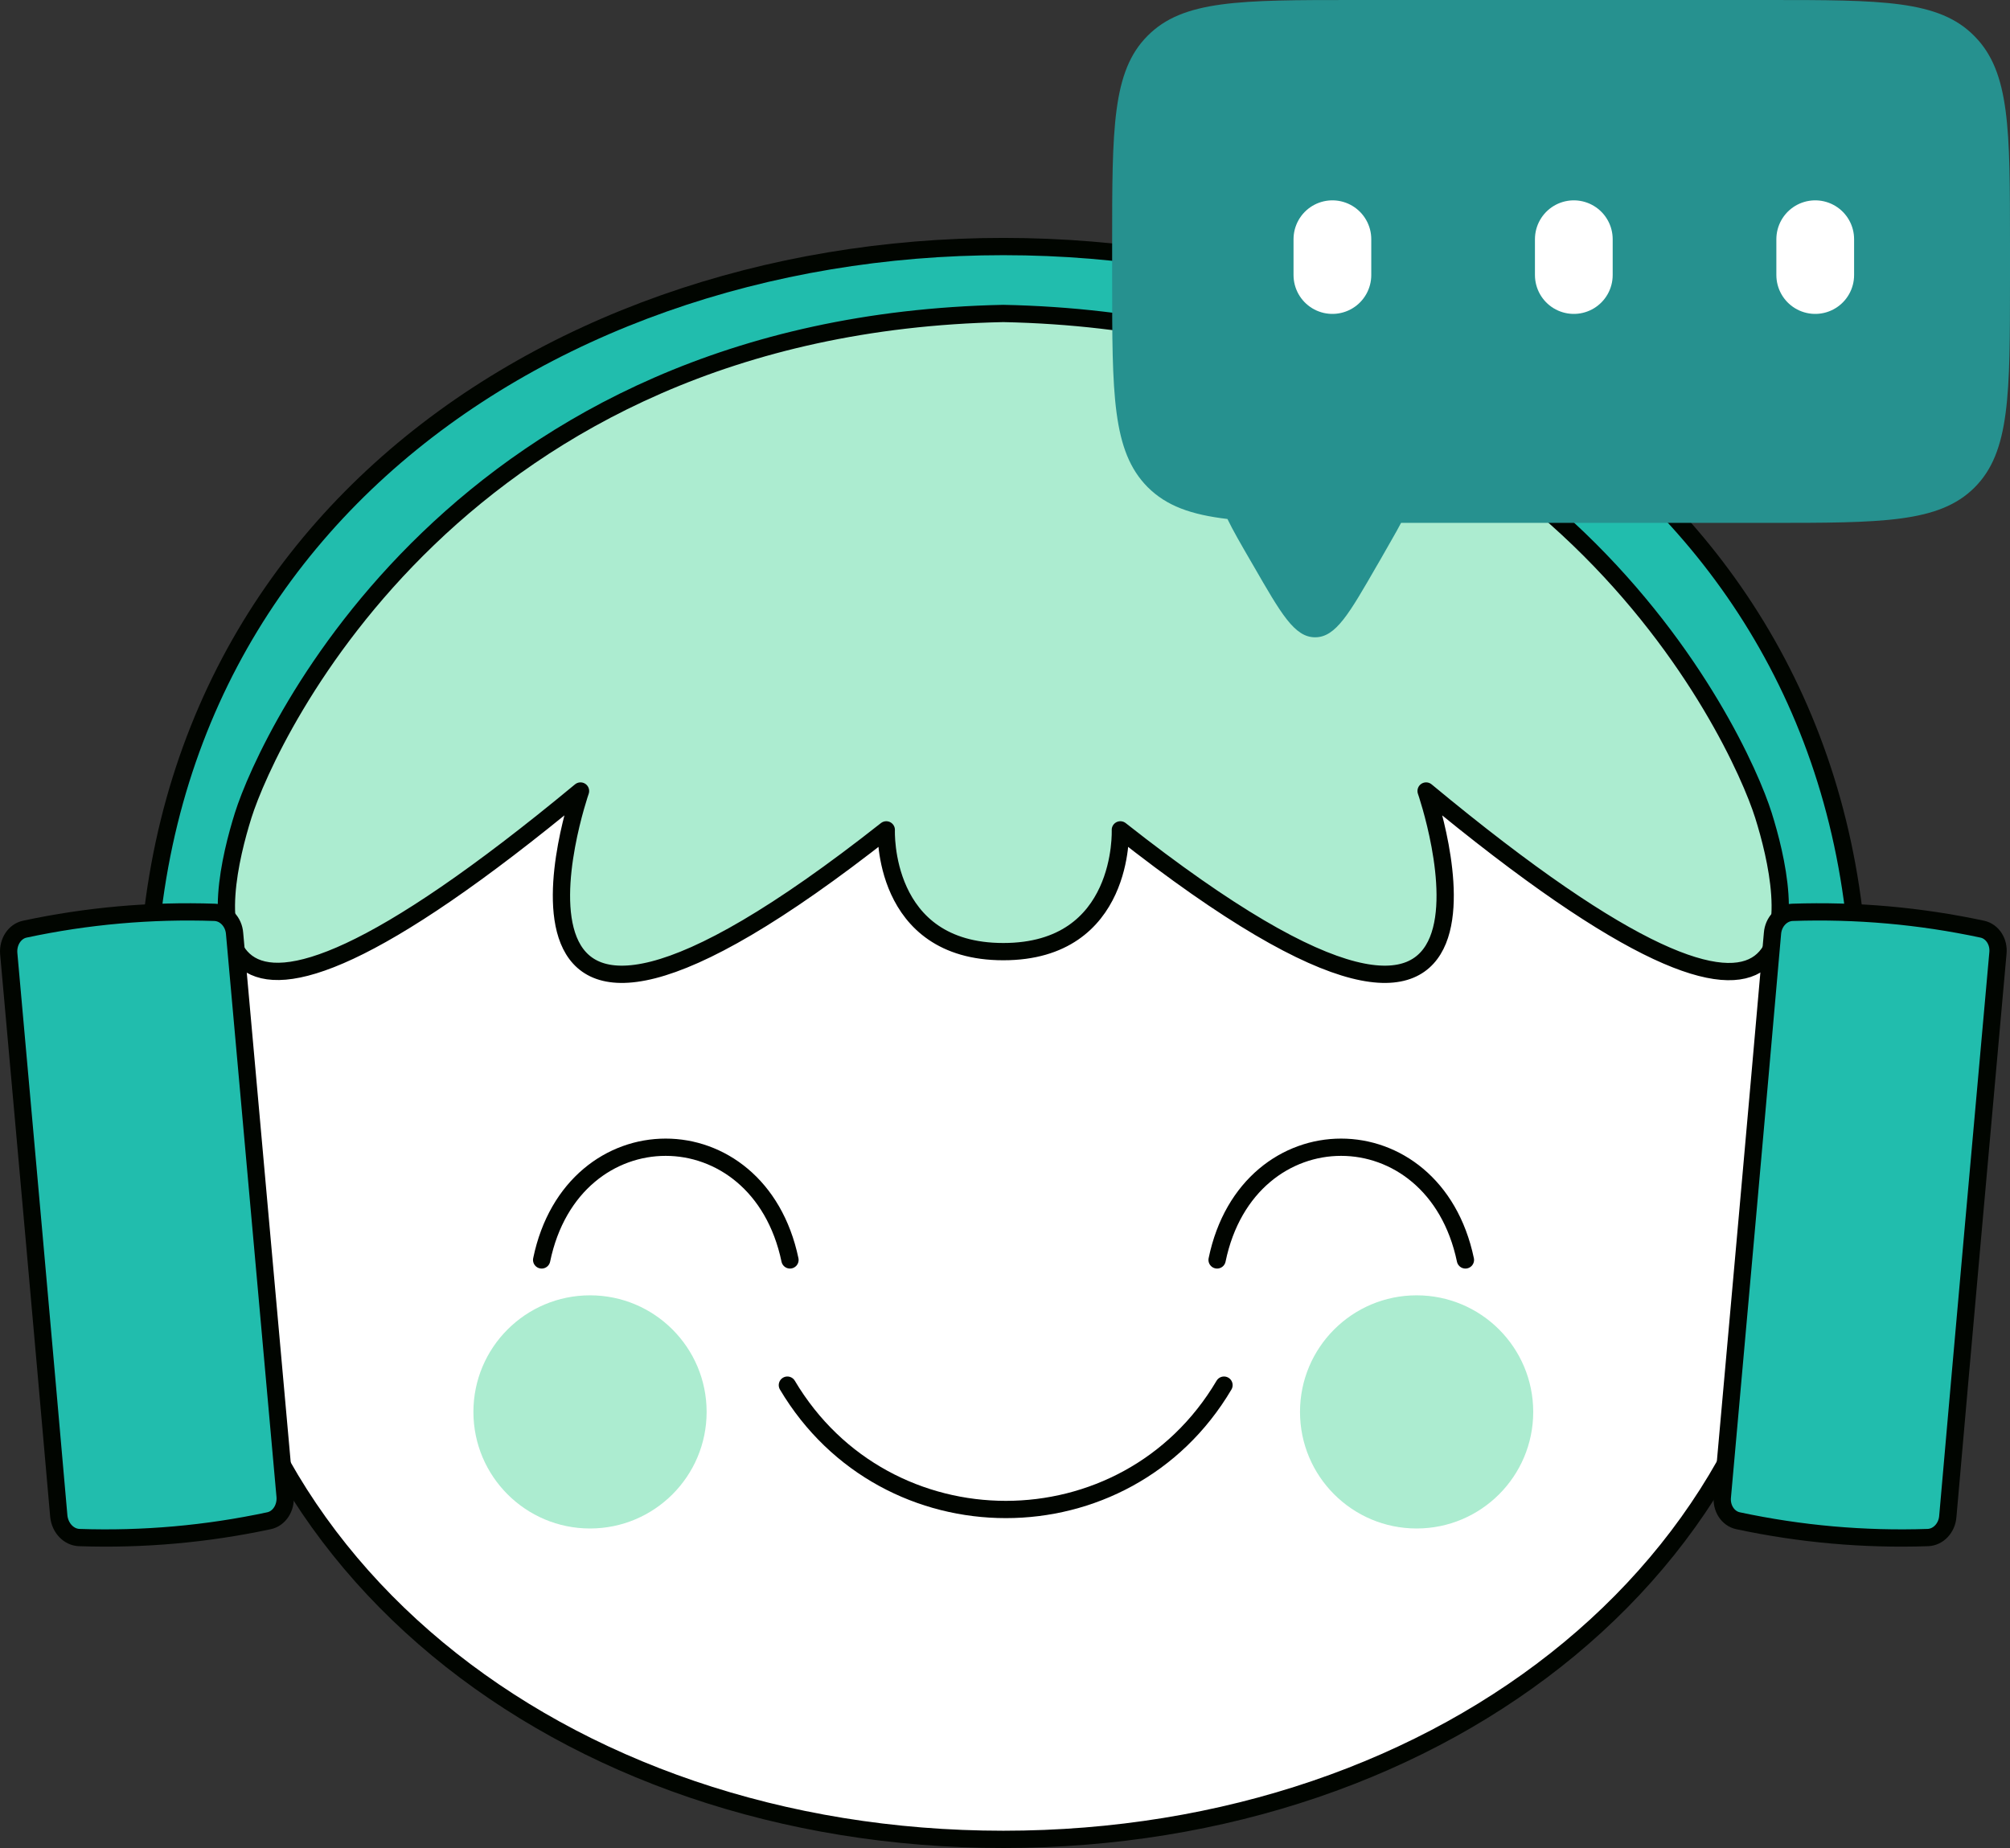 <?xml version="1.0" encoding="UTF-8"?><svg id="Layer_1" xmlns="http://www.w3.org/2000/svg" viewBox="0 0 465.42 428"><rect x="0" y="0" width="465.42" height="428" fill="#333333" stroke="none"/><path d="m35.12,256.1C22.12,128.6,123.42,57.1,232.32,57.1s210.2,71.5,197.2,198.9" fill="#21bdad" stroke-width="0"/><path d="m417.72,268.7c0,92.1-83,157.3-185.4,157.3S47.02,360.8,47.02,268.7,130.02,92.6,232.42,92.6s185.3,84,185.3,176.1h0Z" fill="#fff" stroke-width="0"/><path d="m417.72,268.7c0,92.1-83,157.3-185.4,157.3S47.02,360.8,47.02,268.7,130.02,92.6,232.42,92.6s185.3,84,185.3,176.1h0Z" fill="none" stroke="#010500" stroke-miterlimit="10" stroke-width="4"/><path d="m35.12,256.1C22.12,128.6,123.42,57.1,232.32,57.1s210.2,71.5,197.2,198.9" fill="none" stroke="#010500" stroke-miterlimit="10" stroke-width="4"/><path d="m232.32,72.6c-126.3,2.6-170.2,97.8-176,116.2-6,19.1-17.7,73.8,78.1-5.6,0,0-30.9,89.2,70.8,9,0,0-1.2,28.2,27.1,28.2s27.1-28.2,27.1-28.2c101.7,80.2,70.8-9,70.8-9,95.8,79.5,84.1,24.7,78.1,5.6-5.8-18.4-49.7-113.6-176-116.2Z" fill="#acecd0" stroke-width="0"/><path d="m232.32,72.6c-126.3,2.6-170.2,97.8-176,116.2-6,19.1-17.7,73.8,78.1-5.6,0,0-30.9,89.2,70.8,9,0,0-1.2,28.2,27.1,28.2s27.1-28.2,27.1-28.2c101.7,80.2,70.8-9,70.8-9,95.8,79.5,84.1,24.7,78.1,5.6-5.8-18.4-49.7-113.6-176-116.2Z" fill="none" stroke="#010500" stroke-linecap="round" stroke-linejoin="round" stroke-width="4"/><circle cx="328.02" cy="327" r="27" fill="#acecd0" stroke-width="0"/><circle cx="136.62" cy="327" r="27" fill="#acecd0" stroke-width="0"/><path d="m18.32,356.1c14.8.5,29.5-.8,44-3.9,2.3-.5,3.9-2.9,3.7-5.6-3.9-43.5-7.8-87-11.7-130.4-.2-2.7-2.2-4.8-4.6-4.9-14.8-.5-29.5.8-44,3.9-2.3.5-3.9,2.9-3.7,5.6,3.9,43.5,7.8,87,11.6,130.4.3,2.7,2.3,4.8,4.7,4.9Z" fill="#21bdad" stroke-width="0"/><path d="m18.32,356.1c14.8.5,29.5-.8,44-3.9,2.3-.5,3.9-2.9,3.7-5.6-3.9-43.5-7.8-87-11.7-130.4-.2-2.7-2.2-4.8-4.6-4.9-14.8-.5-29.5.8-44,3.9-2.3.5-3.9,2.9-3.7,5.6,3.9,43.5,7.8,87,11.6,130.4.3,2.7,2.3,4.8,4.7,4.9Z" fill="none" stroke="#010500" stroke-linecap="round" stroke-linejoin="round" stroke-width="4"/><path d="m446.42,356.1c-14.8.5-29.5-.8-44-3.9-2.3-.5-3.9-2.9-3.6-5.6,3.9-43.5,7.8-87,11.6-130.4.2-2.7,2.2-4.8,4.6-4.9,14.8-.5,29.5.8,44,3.9,2.3.5,3.9,2.9,3.6,5.6-3.9,43.5-7.8,87-11.6,130.4-.2,2.7-2.2,4.8-4.6,4.9Z" fill="#21bdad" stroke-width="0"/><path d="m446.42,356.1c-14.8.5-29.5-.8-44-3.9-2.3-.5-3.9-2.9-3.6-5.6,3.9-43.5,7.8-87,11.6-130.4.2-2.7,2.2-4.8,4.6-4.9,14.8-.5,29.5.8,44,3.9,2.3.5,3.9,2.9,3.6,5.6-3.9,43.5-7.8,87-11.6,130.4-.2,2.7-2.2,4.8-4.6,4.9Z" fill="none" stroke="#010500" stroke-linecap="round" stroke-linejoin="round" stroke-width="4"/><path d="m339.32,291.8c-7.3-34.8-50.3-34.8-57.5,0" fill="none" stroke="#010500" stroke-linecap="round" stroke-linejoin="round" stroke-width="4"/><path d="m182.92,291.8c-7.3-34.8-50.3-34.8-57.5,0" fill="none" stroke="#010500" stroke-linecap="round" stroke-linejoin="round" stroke-width="4"/><path d="m283.42,320.8c-22.7,38.4-78.3,38.4-101.1,0" fill="none" stroke="#010500" stroke-linecap="round" stroke-linejoin="round" stroke-width="4"/><path d="m265.72,8.3c-8.2,8.2-8.2,21.5-8.2,48.1v8.3c0,26.6,0,39.8,8.2,48.1,4.4,4.4,10.1,6.4,18.5,7.4,1.3,2.7,3.1,5.8,5.3,9.6l.7,1.2c6.4,11.1,9.5,16.6,14.3,16.6s7.9-5.5,14.3-16.6l.7-1.2c1.9-3.4,3.6-6.2,4.9-8.7h84.9c26.5,0,39.7,0,47.9-8.2s8.2-21.5,8.2-48.1v-8.3c0-26.6,0-39.8-8.2-48.1-8.2-8.4-21.4-8.4-47.9-8.4h-95.8c-26.4,0-39.6,0-47.8,8.3h0Z" fill="#26918f" fill-rule="evenodd" stroke-width="0"/><path id="Vector_404" d="m308.52,55.4v8.3" fill="none" stroke="#fff" stroke-linecap="round" stroke-linejoin="round" stroke-width="18"/><path id="Vector_405" d="m364.42,55.4v8.3" fill="none" stroke="#fff" stroke-linecap="round" stroke-linejoin="round" stroke-width="18"/><path id="Vector_406" d="m420.32,55.4v8.3" fill="none" stroke="#fff" stroke-linecap="round" stroke-linejoin="round" stroke-width="18"/></svg>